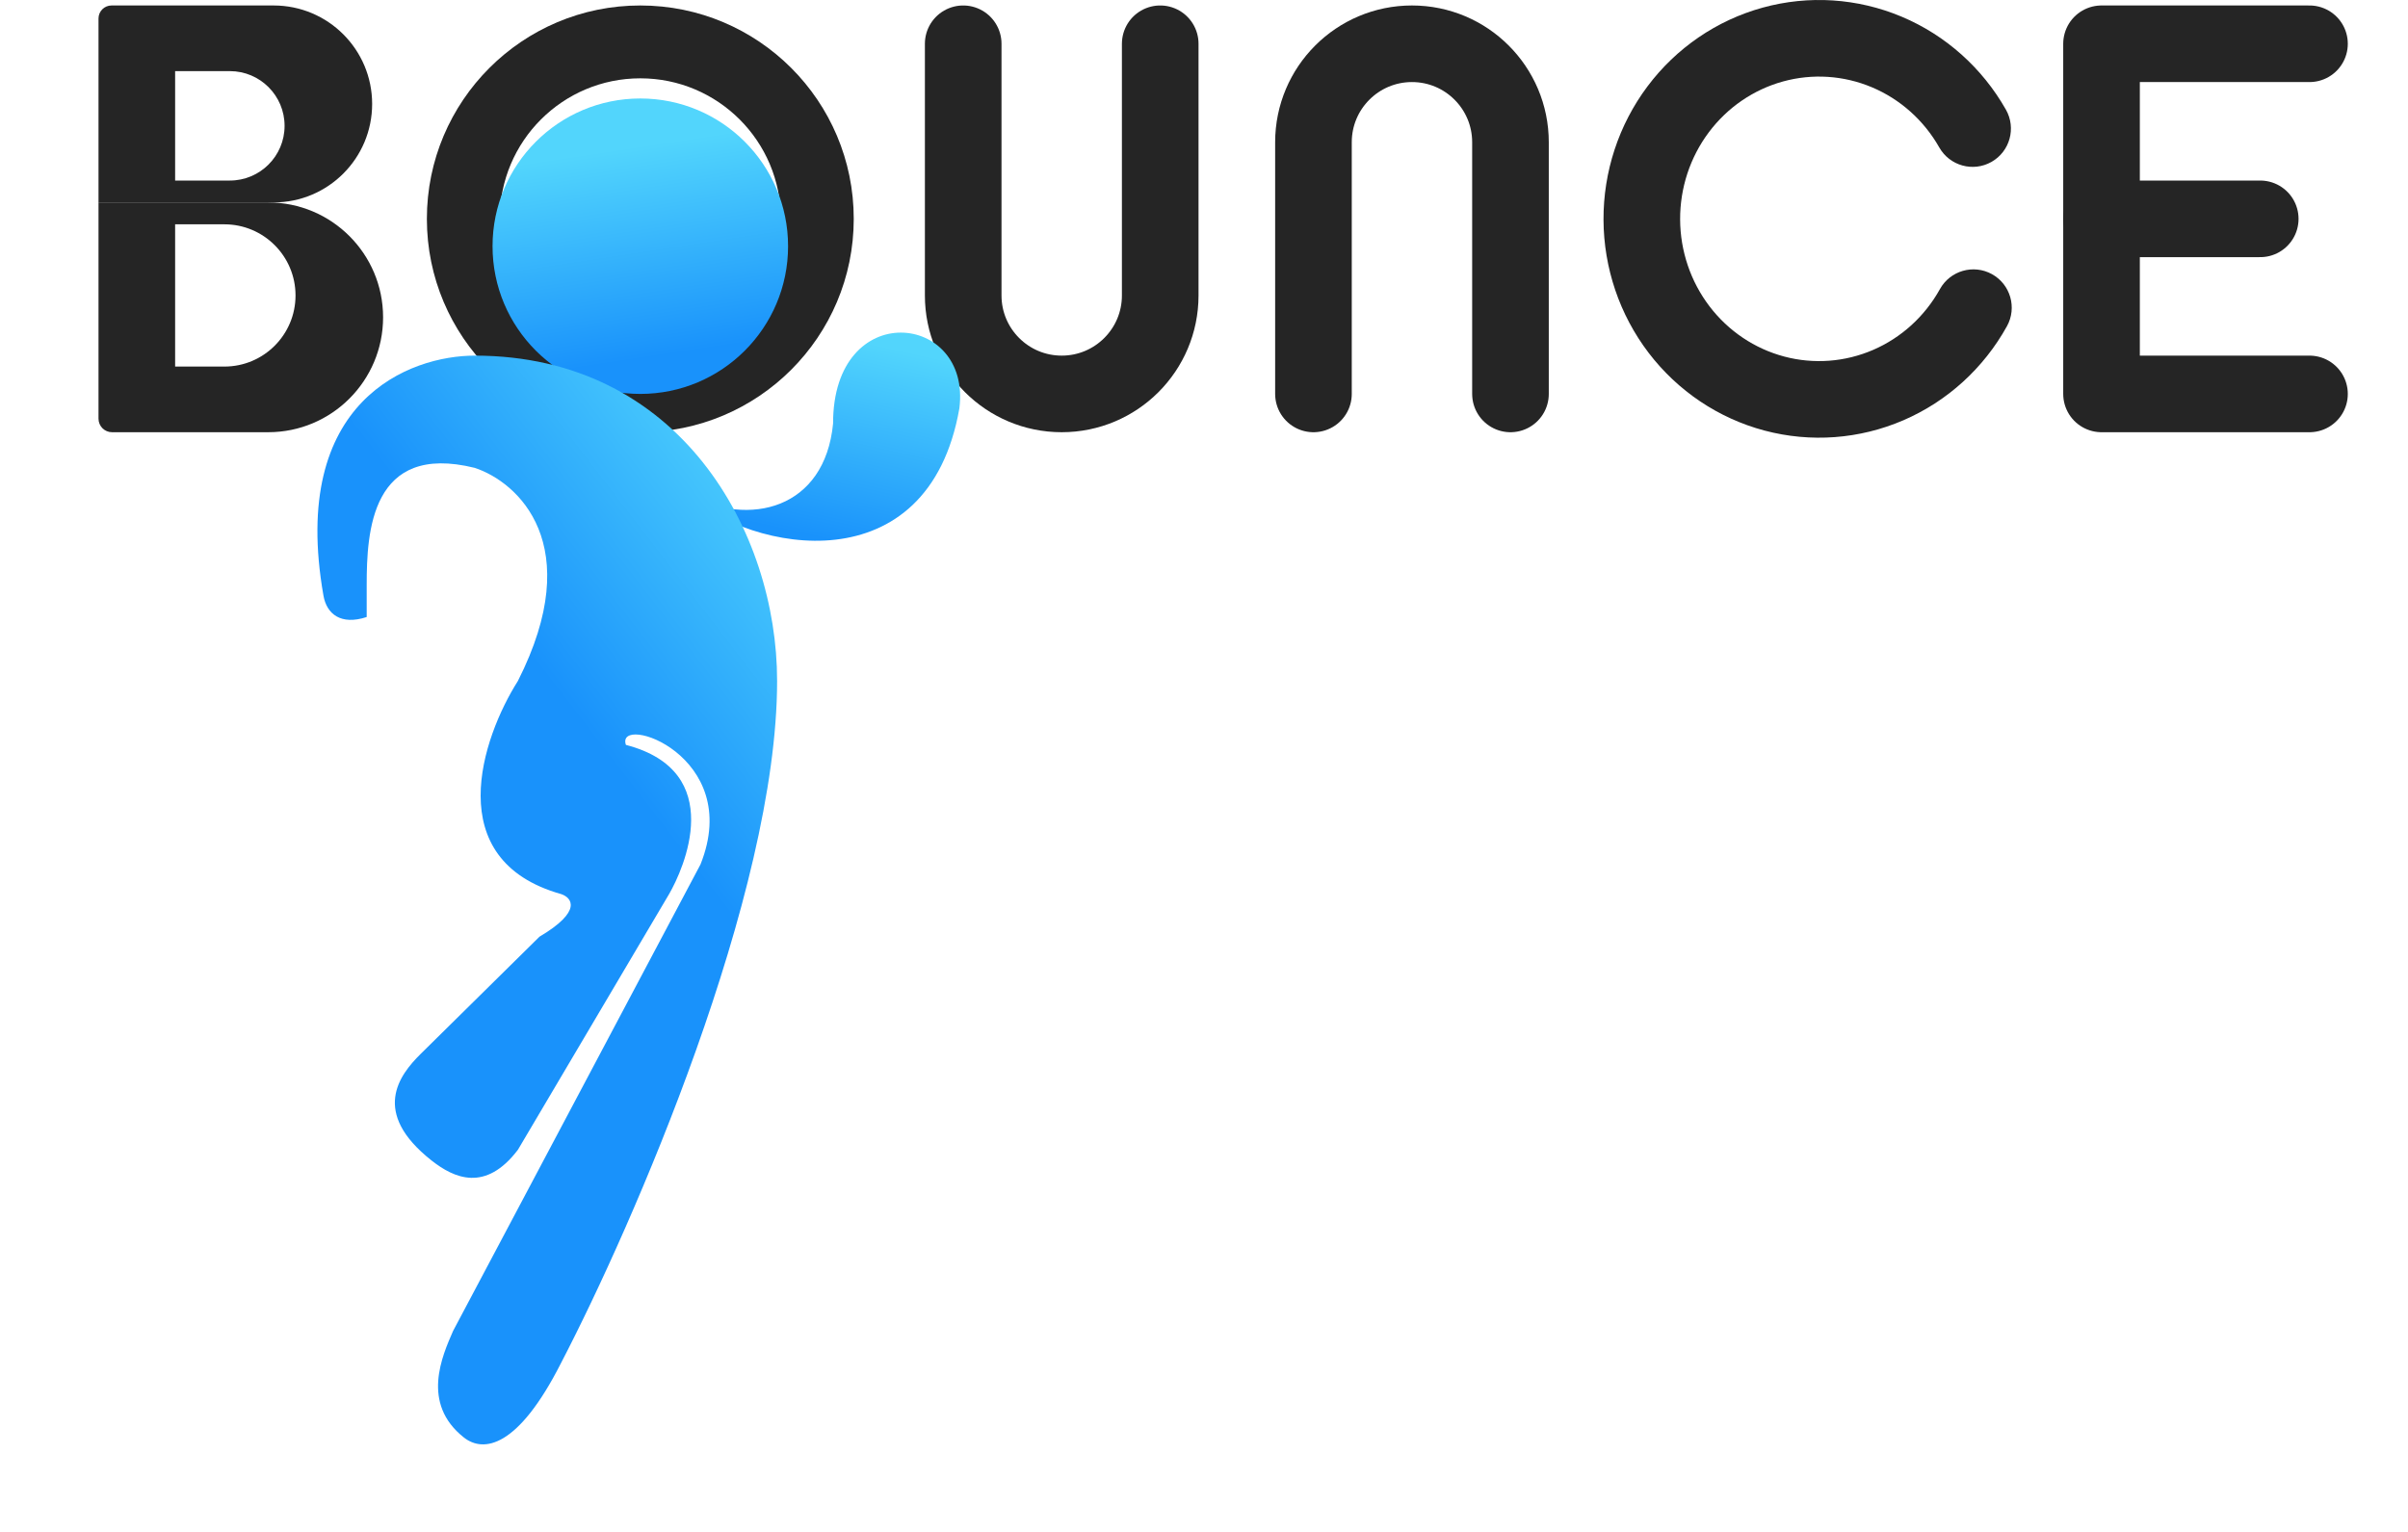<svg width="220" height="140" viewBox="0 0 220 140" fill="none" xmlns="http://www.w3.org/2000/svg">
<g clip-path="url(#clip0)">
<path d="M192 20H206.5" stroke="#252525" stroke-width="7" stroke-linecap="round" stroke-linejoin="round"/>
<path d="M211 4H192V36H201.5H211" stroke="#252525" stroke-width="7" stroke-linecap="round" stroke-linejoin="round"/>
<path fill-rule="evenodd" clip-rule="evenodd" d="M10.191 0.5C9.533 0.5 9 1.033 9 1.69V18.5H25C29.971 18.5 34 14.471 34 9.5C34 4.529 29.971 0.5 25 0.5H10.191ZM21 6.5H16V16.5H21C23.761 16.5 26 14.261 26 11.5C26 8.739 23.761 6.5 21 6.5Z" fill="#252525"/>
<path fill-rule="evenodd" clip-rule="evenodd" d="M24.5 18.5H9V38.262C9 38.946 9.554 39.5 10.238 39.5H24.5C30.299 39.5 35 34.799 35 29C35 23.201 30.299 18.5 24.5 18.5ZM20.5 20.5H16V33.5H20.5C24.09 33.5 27 30.59 27 27C27 23.41 24.09 20.5 20.5 20.5Z" fill="#252525"/>
<path fill-rule="evenodd" clip-rule="evenodd" d="M58.5 39.5C69.27 39.5 78 30.77 78 20C78 9.23 69.27 0.5 58.5 0.5C47.73 0.5 39 9.23 39 20C39 30.77 47.73 39.5 58.5 39.5ZM58.5 32.841C65.592 32.841 71.341 27.092 71.341 20C71.341 12.908 65.592 7.158 58.5 7.158C51.408 7.158 45.659 12.908 45.659 20C45.659 27.092 51.408 32.841 58.5 32.841Z" fill="#252525"/>
<path fill-rule="evenodd" clip-rule="evenodd" d="M161.039 0.698C165.245 -0.461 169.71 -0.17 173.734 1.522C177.757 3.215 181.105 6.208 183.267 10.024C184.22 11.706 183.63 13.842 181.948 14.795C180.266 15.748 178.13 15.157 177.177 13.476C175.768 10.989 173.599 9.06 171.02 7.975C168.441 6.89 165.587 6.705 162.898 7.446C160.207 8.188 157.82 9.817 156.116 12.097C154.41 14.377 153.487 17.177 153.5 20.06C153.513 22.944 154.462 25.734 156.187 27.998C157.912 30.261 160.314 31.868 163.01 32.584C165.706 33.3 168.559 33.088 171.128 31.979C173.698 30.87 175.849 28.92 177.236 26.42C178.173 24.73 180.304 24.12 181.994 25.057C183.684 25.995 184.295 28.125 183.357 29.816C181.229 33.651 177.909 36.676 173.902 38.406C169.893 40.136 165.431 40.469 161.215 39.35C156.999 38.231 153.277 35.727 150.62 32.242C147.965 28.758 146.52 24.486 146.5 20.092C146.48 15.698 147.886 11.413 150.51 7.905C153.134 4.395 156.833 1.856 161.039 0.698Z" fill="#252525"/>
<path d="M88 4V27C88 31.971 92.029 36 97 36V36C101.971 36 106 31.971 106 27V4" stroke="#252525" stroke-width="7" stroke-linecap="round" stroke-linejoin="round"/>
<path d="M138 36L138 13C138 8.029 133.971 4 129 4V4C124.029 4 120 8.029 120 13L120 36" stroke="#252525" stroke-width="7" stroke-linecap="round" stroke-linejoin="round"/>
<g filter="url(#filter0_d)">
<g filter="url(#filter1_i)">
<path d="M87.649 36.328C84.795 52.535 68.699 49.495 62.663 44.128C68.515 47.273 75.358 45.492 76.112 37.709C76.09 26.174 88.785 27.538 87.649 36.328Z" fill="url(#paint0_linear)"/>
</g>
<g filter="url(#filter2_i)">
<circle cx="58.5" cy="19.5" r="13.5" fill="url(#paint1_linear)"/>
</g>
<g filter="url(#filter3_i)">
<path d="M43.369 41.756C33.896 39.419 33.502 47.599 33.502 52.468V55.389C31.133 56.168 29.847 55.104 29.554 53.442C26.397 35.524 37.498 31.5 43.369 31.5C62.117 31.5 70.998 47.599 70.998 61.232C70.998 80.732 57.841 110.895 51.263 123.554C47.316 131.345 44.166 131.779 42.382 130.371C38.435 127.255 40.409 122.905 41.395 120.633L52.697 99.316L58.347 88.658L61.173 83.329L62.585 80.665L63.292 79.332L63.645 78.666L63.998 78C67.998 68 56.197 64.153 57.184 67.075C66.498 69.5 62.446 78.436 61.13 80.708L47.316 104.079C44.356 107.974 41.493 106.687 39.422 105.052C33.87 100.669 36.462 97.262 38.435 95.314L49.289 84.603C53.236 82.266 52.25 81.032 51.263 80.708C40.211 77.592 44.027 66.425 47.316 61.232C53.631 48.767 47.316 43.055 43.369 41.756Z" fill="url(#paint2_linear)"/>
</g>
</g>
</g>
<defs>
<filter id="filter0_d" x="19" y="0" width="80.763" height="145" filterUnits="userSpaceOnUse" color-interpolation-filters="sRGB">
<feFlood flood-opacity="0" result="BackgroundImageFix"/>
<feColorMatrix in="SourceAlpha" type="matrix" values="0 0 0 0 0 0 0 0 0 0 0 0 0 0 0 0 0 0 127 0"/>
<feOffset dy="4"/>
<feGaussianBlur stdDeviation="5"/>
<feColorMatrix type="matrix" values="0 0 0 0 0 0 0 0 0 0 0 0 0 0 0 0 0 0 0.3 0"/>
<feBlend mode="normal" in2="BackgroundImageFix" result="effect1_dropShadow"/>
<feBlend mode="normal" in="SourceGraphic" in2="effect1_dropShadow" result="shape"/>
</filter>
<filter id="filter1_i" x="62.315" y="21.405" width="27.449" height="31.089" filterUnits="userSpaceOnUse" color-interpolation-filters="sRGB">
<feFlood flood-opacity="0" result="BackgroundImageFix"/>
<feBlend mode="normal" in="SourceGraphic" in2="BackgroundImageFix" result="shape"/>
<feColorMatrix in="SourceAlpha" type="matrix" values="0 0 0 0 0 0 0 0 0 0 0 0 0 0 0 0 0 0 127 0" result="hardAlpha"/>
<feOffset dy="-3"/>
<feGaussianBlur stdDeviation="2"/>
<feComposite in2="hardAlpha" operator="arithmetic" k2="-1" k3="1"/>
<feColorMatrix type="matrix" values="0 0 0 0 0.342 0 0 0 0 0.342 0 0 0 0 0.342 0 0 0 0.25 0"/>
<feBlend mode="normal" in2="shape" result="effect1_innerShadow"/>
</filter>
<filter id="filter2_i" x="45" y="5" width="27" height="28" filterUnits="userSpaceOnUse" color-interpolation-filters="sRGB">
<feFlood flood-opacity="0" result="BackgroundImageFix"/>
<feBlend mode="normal" in="SourceGraphic" in2="BackgroundImageFix" result="shape"/>
<feColorMatrix in="SourceAlpha" type="matrix" values="0 0 0 0 0 0 0 0 0 0 0 0 0 0 0 0 0 0 127 0" result="hardAlpha"/>
<feOffset dy="-1"/>
<feGaussianBlur stdDeviation="2"/>
<feComposite in2="hardAlpha" operator="arithmetic" k2="-1" k3="1"/>
<feColorMatrix type="matrix" values="0 0 0 0 1 0 0 0 0 1 0 0 0 0 1 0 0 0 0.25 0"/>
<feBlend mode="normal" in2="shape" result="effect1_innerShadow"/>
</filter>
<filter id="filter3_i" x="29" y="28.5" width="41.998" height="102.5" filterUnits="userSpaceOnUse" color-interpolation-filters="sRGB">
<feFlood flood-opacity="0" result="BackgroundImageFix"/>
<feBlend mode="normal" in="SourceGraphic" in2="BackgroundImageFix" result="shape"/>
<feColorMatrix in="SourceAlpha" type="matrix" values="0 0 0 0 0 0 0 0 0 0 0 0 0 0 0 0 0 0 127 0" result="hardAlpha"/>
<feOffset dy="-3"/>
<feGaussianBlur stdDeviation="2"/>
<feComposite in2="hardAlpha" operator="arithmetic" k2="-1" k3="1"/>
<feColorMatrix type="matrix" values="0 0 0 0 0.342 0 0 0 0 0.342 0 0 0 0 0.342 0 0 0 0.25 0"/>
<feBlend mode="normal" in2="shape" result="effect1_innerShadow"/>
</filter>
<linearGradient id="paint0_linear" x1="66.792" y1="46.36" x2="70.783" y2="28.408" gradientUnits="userSpaceOnUse">
<stop stop-color="#1992FB"/>
<stop offset="1" stop-color="#52D5FC"/>
</linearGradient>
<linearGradient id="paint1_linear" x1="51.231" y1="30.923" x2="48.329" y2="11.847" gradientUnits="userSpaceOnUse">
<stop stop-color="#1992FB"/>
<stop offset="1" stop-color="#52D5FC"/>
</linearGradient>
<linearGradient id="paint2_linear" x1="49.998" y1="61" x2="73.998" y2="42.5" gradientUnits="userSpaceOnUse">
<stop stop-color="#1992FB"/>
<stop offset="1" stop-color="#52D5FC"/>
</linearGradient>
<clipPath id="clip0">
<rect width="220" height="140" fill="white"/>
</clipPath>
</defs>
</svg>
